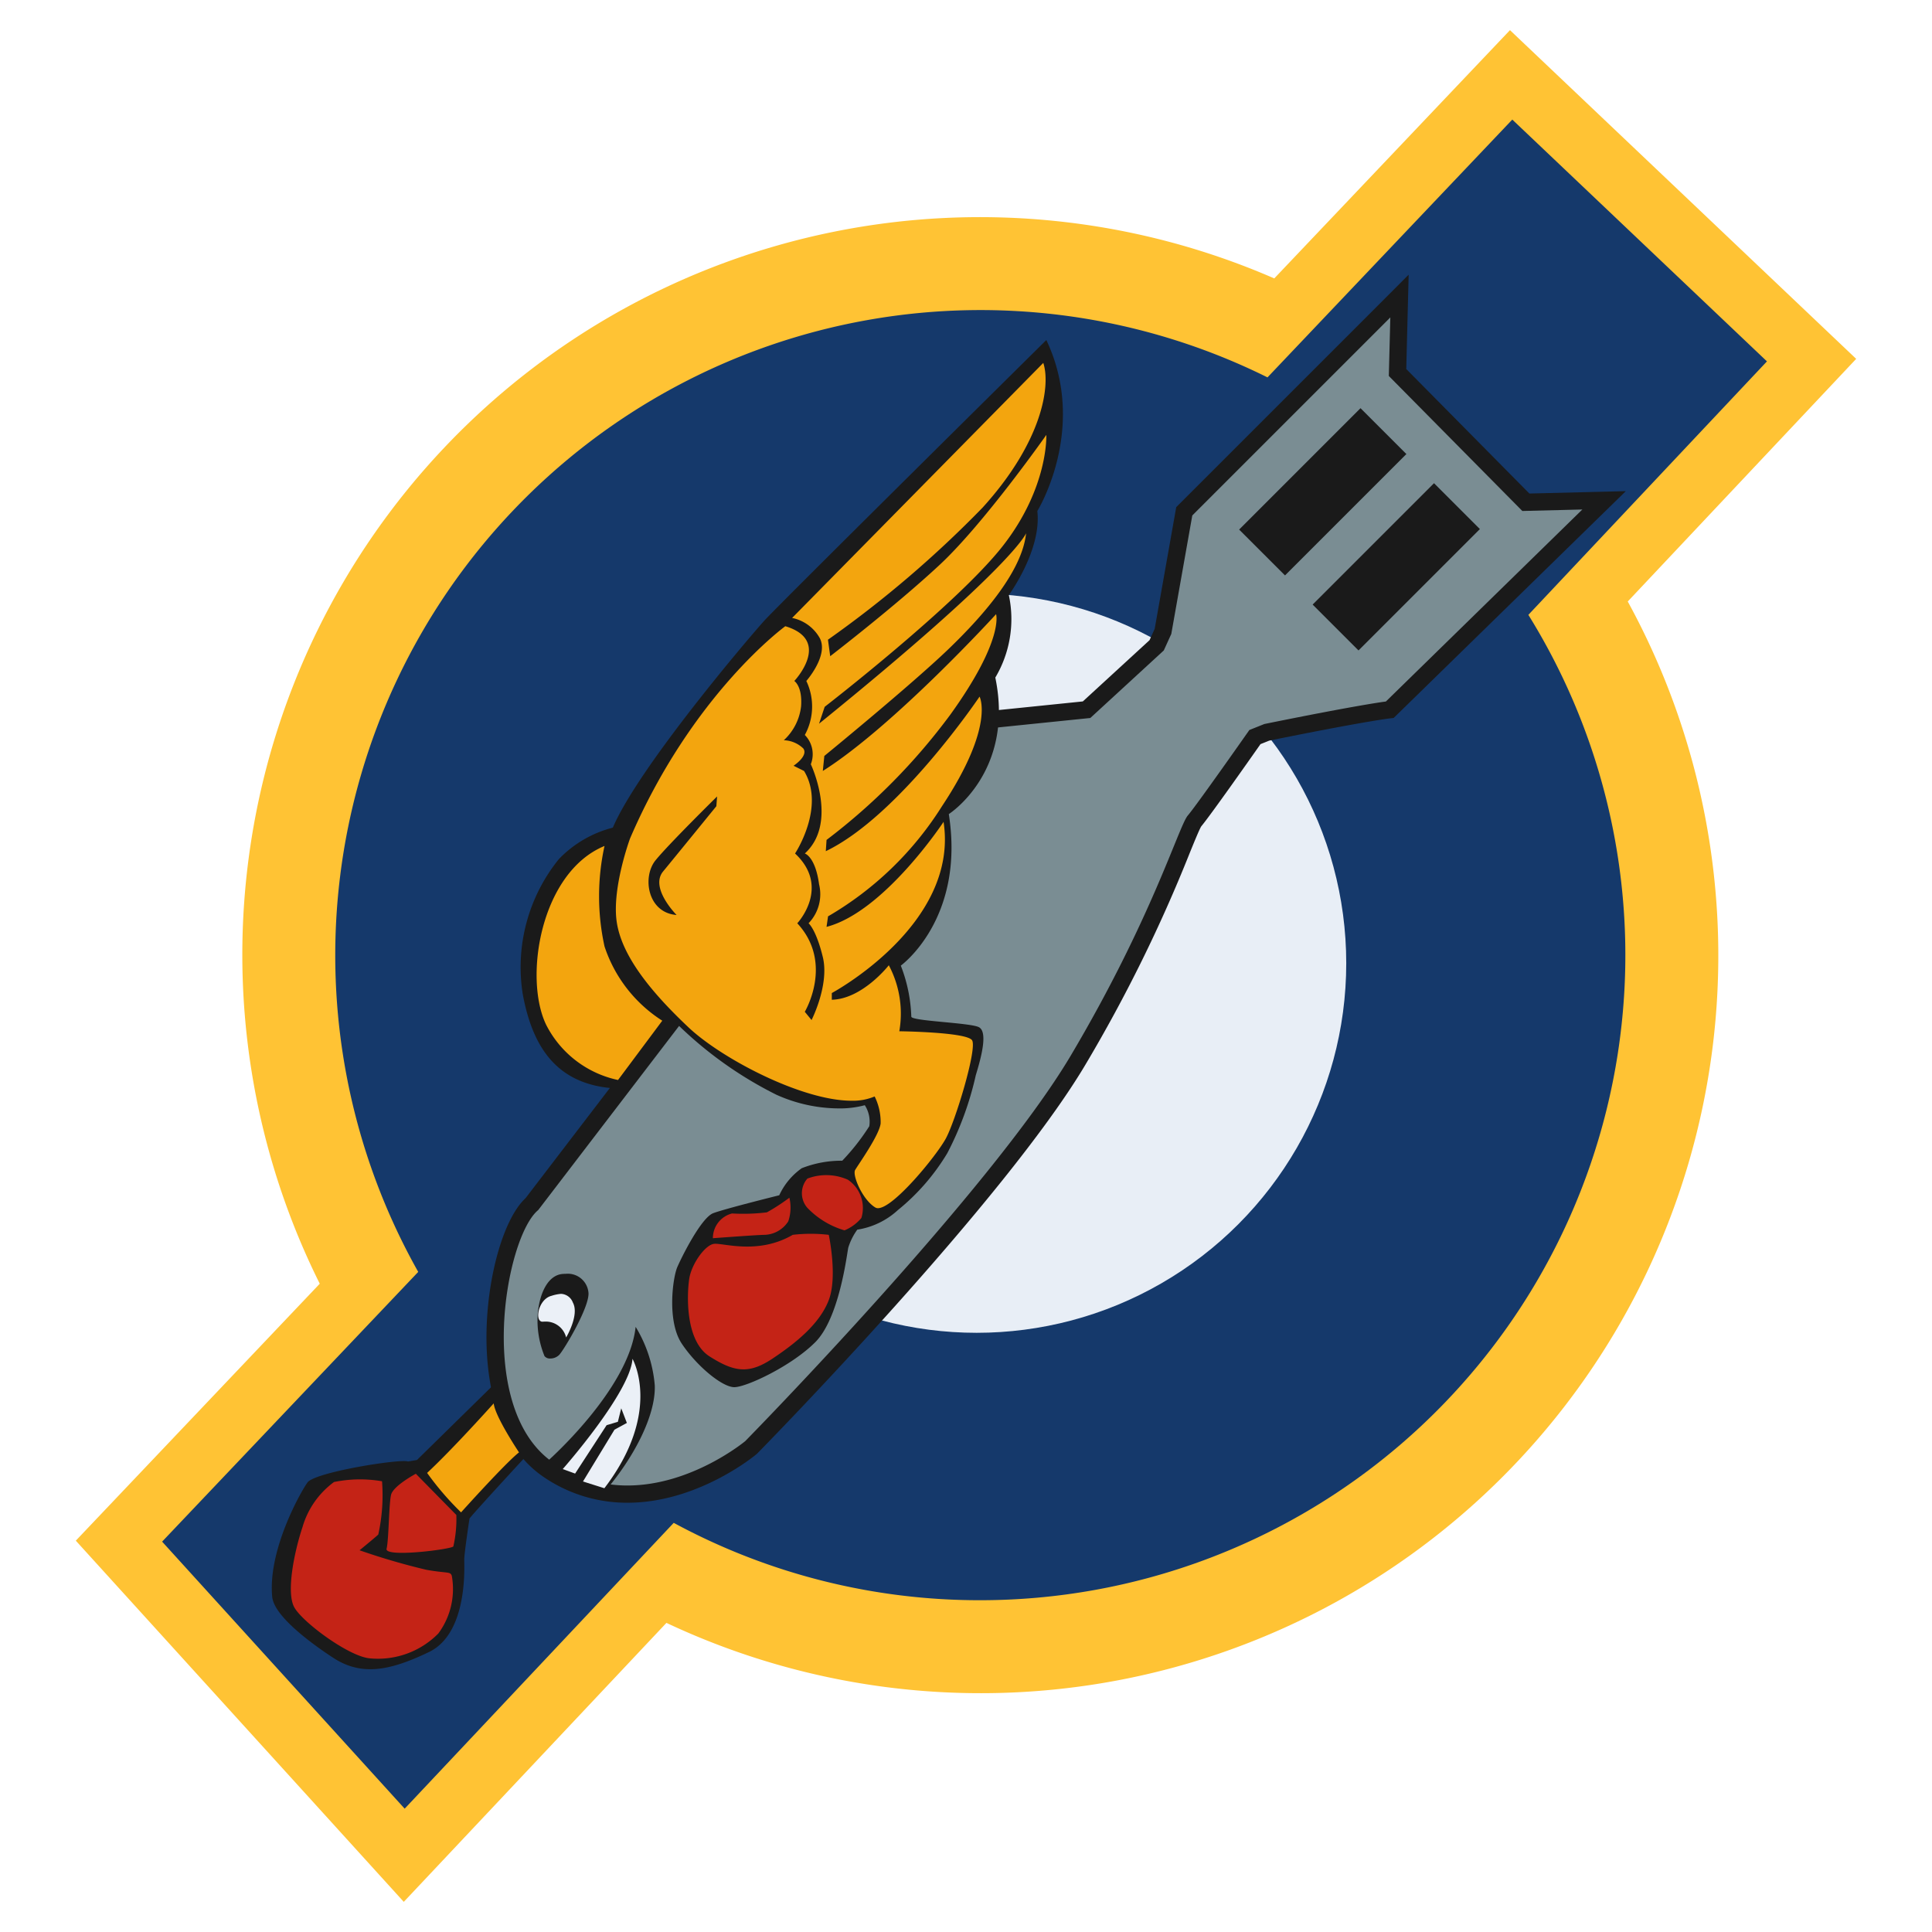 <svg id="allies_tunisia_pilot_assaulter_1_icon" data-name="allies tunisia pilot assaulter 1 icon" xmlns="http://www.w3.org/2000/svg" width="150" height="150" viewBox="0 0 150 150">
  <defs>
    <style>
      .cls-1 {
        fill: #15396b;
      }

      .cls-1, .cls-2, .cls-4, .cls-5, .cls-6, .cls-7, .cls-8 {
        fill-rule: evenodd;
      }

      .cls-2 {
        fill: #ffc334;
      }

      .cls-3 {
        fill: #e8eef6;
      }

      .cls-4 {
        fill: #7a8d93;
      }

      .cls-5 {
        fill: #1a1a1a;
      }

      .cls-6 {
        fill: #ebf0f7;
      }

      .cls-7 {
        fill: #c42316;
      }

      .cls-8 {
        fill: #f3a50e;
      }
    </style>
  </defs>
  <path id="Shape_268_copy" data-name="Shape 268 copy" class="cls-1" d="M140.65,27.96,117.324,5.812,98.611,25.522a53.593,53.593,0,0,0-69.9,73.626L9.237,119.654l22.145,24.388,20.7-21.988a53.591,53.591,0,0,0,70.386-74.776Z"/>
  <path id="Shape_268_copy_2" data-name="Shape 268 copy 2" class="cls-2" d="M144.114,27.862,117.234,2.341l-18.3,19.275A57.267,57.267,0,0,0,24.826,99.668L5.886,119.617l25.463,28.042L51.742,126a57.266,57.266,0,0,0,74.636-79.3ZM76.108,124.241a49.862,49.862,0,0,1-23.8-6.008l-20.89,22.192L12.587,119.692,32.471,98.75A50.1,50.1,0,0,1,98.408,29.3L117.414,9.284l19.772,18.773-18.524,19.68a50.09,50.09,0,0,1-42.554,76.504Z"/>
  <circle class="cls-3" cx="75.826" cy="74.783" r="28.696"/>
  <path id="Shape_269_copy_3" data-name="Shape 269 copy 3" class="cls-4" d="M48.718,116a10.8,10.8,0,0,1-6.018-1.8c-3.2-2.1-4.066-6.171-4.227-9.216-.244-4.633,1.07-9.956,2.825-11.493L69.5,56.624,84.359,55.1l5.443-5,.491-1.08,1.654-9.32,16.709-16.71-.156,5.932L118.466,39l6.074-.151L107.9,55.1l-.227.027c-.019,0-2.058.252-9.32,1.726l-.923.369c-.681.972-4.048,5.766-4.7,6.527a19.427,19.427,0,0,0-.977,2.217A115.708,115.708,0,0,1,83.71,82.3c-6.259,10.548-24.6,29.27-25.373,30.062C58.112,112.549,53.908,116,48.718,116Z"/>
  <path id="Shape_269_copy_4" data-name="Shape 269 copy 4" class="cls-5" d="M107.944,24.647l-.117,4.543,10.367,10.483,4.659-.116L107.6,54.465s-1.98.233-9.435,1.747L97,56.678s-4.082,5.822-4.78,6.639-2.8,8.037-9.085,18.636S57.86,111.888,57.86,111.888s-4.135,3.445-9.141,3.445a10.12,10.12,0,0,1-5.651-1.7c-6.241-4.092-3.844-17.588-1.281-19.684l28.071-36.69,14.793-1.514L90.356,50.5l.583-1.281,1.631-9.2,15.375-15.375m1.425-3.319L107,23.7,91.622,39.075l-.3.3-.073.415-1.6,9.035-.4.879L84.07,54.459,69.72,55.928l-.576.059-.352.46L40.8,93.031c-1.89,1.742-3.254,7.142-3,11.983.169,3.2,1.091,7.487,4.529,9.741a11.464,11.464,0,0,0,6.386,1.917c5.429,0,9.814-3.6,10-3.755l.052-.043.047-.048c.78-.794,19.171-19.572,25.472-30.189A116.364,116.364,0,0,0,92.37,66.225c.367-.9.746-1.829.894-2.067.7-.837,3.684-5.078,4.6-6.384l.682-.273c7.157-1.452,9.188-1.7,9.208-1.706l.451-.054.326-.318L123.79,40.514l2.438-2.382-3.407.085-4.081.1-9.558-9.665.1-3.972.086-3.354h0Z"/>
  <path class="cls-5" d="M105.475,50.5l-3.561-3.561,9.423-9.423,3.561,3.561Zm-9.268-9.385,9.423-9.424,3.561,3.561-9.423,9.423ZM78.325,46.2a8.883,8.883,0,0,1-1.049,6.406c1.514,7.338-3.611,10.6-3.611,10.6,1.281,8.154-3.727,11.765-3.727,11.765a11.924,11.924,0,0,1,.815,3.96c0,.349,4.542.466,5.241.816s.232,2.213-.233,3.727a24.635,24.635,0,0,1-2.212,6.057,16.859,16.859,0,0,1-3.845,4.426,6.016,6.016,0,0,1-3.145,1.514,4.838,4.838,0,0,0-.7,1.4c-.117.582-.7,5.474-2.563,7.338S57.942,107.7,57.01,107.7s-2.912-1.631-4.077-3.378-.7-5.125-.349-5.94,1.863-3.844,2.795-4.193S60.5,92.8,60.5,92.8a5.287,5.287,0,0,1,1.747-2.1,8.378,8.378,0,0,1,3.145-.582,17.114,17.114,0,0,0,2.1-2.68,2.356,2.356,0,0,0-.349-1.63,7.44,7.44,0,0,1-2.071.248,11.888,11.888,0,0,1-4.8-1.064,30.3,30.3,0,0,1-7.687-5.475l-4.077,5.009c-5.008,0-7.105-2.913-7.921-7.338a13.346,13.346,0,0,1,2.8-10.483,8.847,8.847,0,0,1,4.194-2.447c1.98-4.659,10.6-14.793,11.764-16.074S81.237,26.4,81.237,26.4c3.261,6.872-.7,13.279-.7,13.279C80.888,42.71,78.325,46.2,78.325,46.2ZM36.452,117.9s-.408,2.679-.408,3.2.291,5.707-2.737,7.163-5.241,1.893-7.455.437-4.585-3.364-4.717-4.718c-.349-3.581,2.155-8.066,2.737-8.881s7.28-1.863,7.8-1.63l.7-.117,6.231-6.115,2.5,5.533S36.743,117.488,36.452,117.9Zm7.221-18.99c.087-.007.172-.011.255-.011a1.607,1.607,0,0,1,1.754,1.409c.175,1.048-1.921,4.542-2.271,4.891a.978.978,0,0,1-.68.275.538.538,0,0,1-.456-.187,7.359,7.359,0,0,1-.524-3.319C41.926,100.221,42.625,99,43.673,98.91Zm5.678,4.106a10.379,10.379,0,0,1,1.485,4.542c.087,2.359-1.659,5.679-3.931,8.3,0,0-3.32-.7-4.455-2.358C42.45,113.5,48.827,107.908,49.351,103.016Z"/>
  <path class="cls-6" d="M46.923,115.546l-1.66-.524L47.709,111l.961-.523-.437-1.136-.262,1.048-.873.262-2.446,3.757-.961-.35s5.241-5.94,5.416-8.561C49.106,105.5,51.465,109.606,46.923,115.546ZM42.275,102.61a1.488,1.488,0,0,0-.157.007h0c-.631,0-.343-1.748.7-2.01a3.179,3.179,0,0,1,.744-.153,1.03,1.03,0,0,1,.916.678c.525.961-.523,2.708-.523,2.708A1.624,1.624,0,0,0,42.275,102.61Z"/>
  <path class="cls-7" d="M66.878,94.563a3.391,3.391,0,0,1-1.31.961,6.521,6.521,0,0,1-2.883-1.747,1.723,1.723,0,0,1,0-2.271,4.129,4.129,0,0,1,3.145.087A2.652,2.652,0,0,1,66.878,94.563Zm-2.533,1.31s.7,3.232,0,5.067-2.533,3.32-4.368,4.543-2.97,1.048-4.892-.175-1.747-4.892-1.572-6.028,1.223-2.621,1.922-2.708,3.407.874,6.115-.7A12.01,12.01,0,0,1,64.345,95.873Zm-4.979,0c-.524,0-4.018.262-4.018.262a1.979,1.979,0,0,1,1.485-1.922,15.038,15.038,0,0,0,2.708-.087,15.378,15.378,0,0,0,1.747-1.136,3.328,3.328,0,0,1-.087,1.835A2.267,2.267,0,0,1,59.366,95.873ZM30.014,120.246c.175-.7.175-3.494.349-4.193s1.922-1.631,1.922-1.631l3.145,3.2a9.576,9.576,0,0,1-.233,2.446C34.964,120.3,29.839,120.945,30.014,120.246Zm-2.1.116a52.014,52.014,0,0,0,5.183,1.515c1.631.291,1.864.116,1.98.466a5.794,5.794,0,0,1-1.048,4.484,6.581,6.581,0,0,1-5.358,1.922c-1.631-.175-5.183-2.8-5.824-3.96s0-4.31.641-6.232a6.621,6.621,0,0,1,2.446-3.494,10.093,10.093,0,0,1,3.727-.058,14.149,14.149,0,0,1-.291,4.134c-.17.175-1.453,1.223-1.453,1.223Z"/>
  <path class="cls-8" d="M72.968,43.842c3.436-3.2,8.27-10.076,8.27-10.076s.175,4.077-3.378,8.62S64.028,54.878,64.028,54.878l-.437,1.31C78.792,43.871,79.665,41.4,79.665,41.4c-.291,2.854-3.144,6.231-6.057,9.026S64,58.692,64,58.692l-.117,1.165c5.533-3.494,13.453-12.172,13.453-12.172s.64,1.98-3.553,7.8a47.922,47.922,0,0,1-9.61,9.726l-.058.874c5.706-2.738,11.938-12,11.938-12s1.223,2.271-2.912,8.5a25.717,25.717,0,0,1-8.852,8.561l-.117.816c4.484-1.165,9.086-8.154,9.086-8.154C74.482,71.8,64.581,77.1,64.581,77.1v.52c2.388-.058,4.426-2.678,4.426-2.678a8,8,0,0,1,.815,5.125s5.242.059,5.65.7S74.191,87,73.434,88.394c-.712,1.314-4.051,5.409-5.269,5.409a.4.4,0,0,1-.2-.051c-.99-.583-1.806-2.5-1.573-2.912s1.864-2.678,1.98-3.611a4.478,4.478,0,0,0-.465-2.1,4.329,4.329,0,0,1-1.791.331c-3.852,0-10.08-3.265-12.652-5.688-3.029-2.854-5.242-5.649-5.592-8.27S48.916,65.1,48.916,65.1C53.75,53.861,60.971,48.619,60.971,48.619c3.669,1.106.7,4.252.7,4.252s.641.407.524,1.979a4.221,4.221,0,0,1-1.339,2.621,2.29,2.29,0,0,1,1.514.641c.407.582-.758,1.34-.758,1.34l.816.407c1.689,2.8-.7,6.406-.7,6.406,2.8,2.621.173,5.417.173,5.417,2.855,3.086.583,6.872.583,6.872l.525.641s1.4-2.737.874-4.892-1.106-2.621-1.106-2.621a3.246,3.246,0,0,0,.815-3.029c-.291-2.155-1.106-2.388-1.106-2.388,2.621-2.388.466-6.93.466-6.93a2.136,2.136,0,0,0-.466-2.272,4.6,4.6,0,0,0,.117-4.192s1.747-1.98,1.048-3.321A3.194,3.194,0,0,0,61.5,47.977L81,28.176c.582,1.747-.059,6.115-4.717,11.24a85.451,85.451,0,0,1-12,10.25l.174,1.281S69.532,47.045,72.968,43.842ZM50.9,66.788c-1.049,1.281-.641,4.077,1.63,4.251,0,0-2.1-2.1-1.048-3.378s4.135-5.067,4.135-5.067l.058-.757S51.944,65.507,50.9,66.788ZM47.984,83.851a8.153,8.153,0,0,1-5.592-4.31c-1.747-3.669-.407-11.823,4.543-13.861a18.189,18.189,0,0,0,0,7.8,10.879,10.879,0,0,0,4.484,5.766ZM33.161,114.357c2.017-1.874,5.171-5.4,5.171-5.4.1,1.022,1.965,3.806,1.965,3.806-1.034.8-4.5,4.657-4.5,4.657A22.633,22.633,0,0,1,33.161,114.357Z"/>
</svg>
